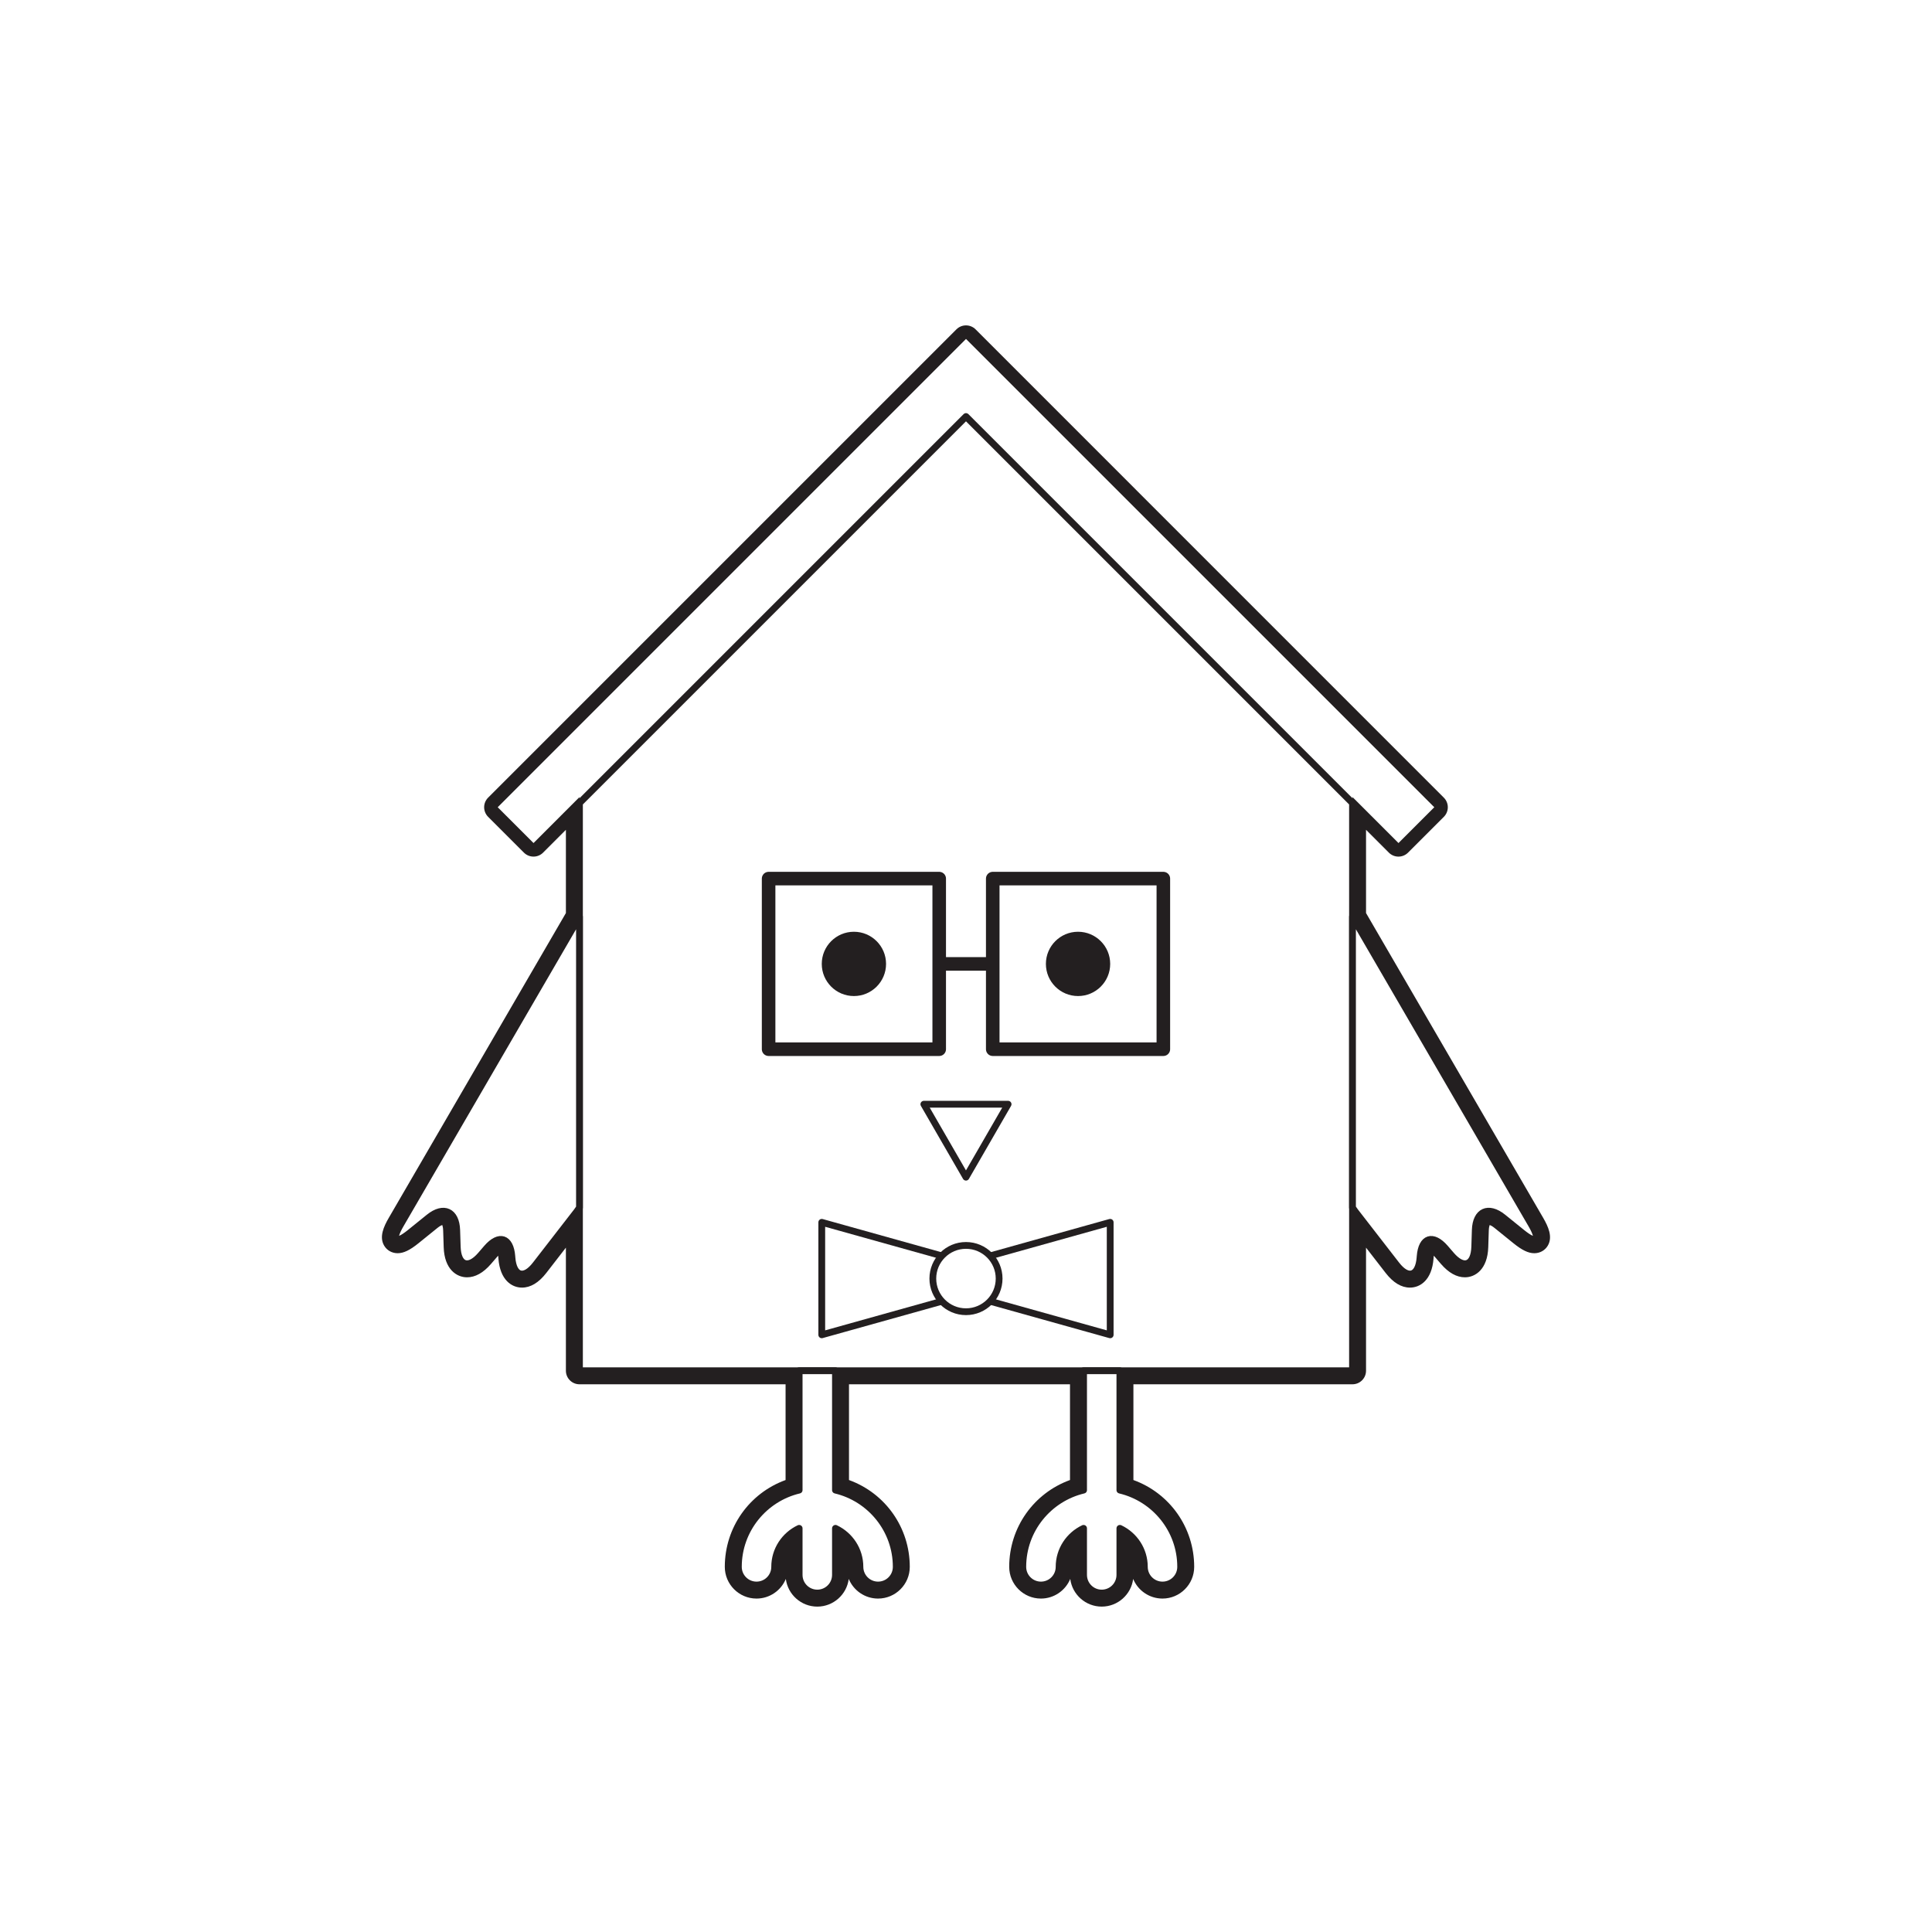 <?xml version="1.0" encoding="utf-8"?>
<!-- Generator: Adobe Illustrator 16.0.0, SVG Export Plug-In . SVG Version: 6.00 Build 0)  -->
<!DOCTYPE svg PUBLIC "-//W3C//DTD SVG 1.1//EN" "http://www.w3.org/Graphics/SVG/1.1/DTD/svg11.dtd">
<svg version="1.1" xmlns="http://www.w3.org/2000/svg" xmlns:xlink="http://www.w3.org/1999/xlink" x="0px" y="0px" width="570px"
	 height="570px" viewBox="0 0 570 570" enable-background="new 0 0 570 570" xml:space="preserve">
<g id="Background">
	<rect fill="#FFFFFF" width="570" height="570"/>
</g>
<g id="Bird">
	<g>
		<path fill="#FFFFFF" d="M325.044,472c-4.056,0-7.354-3.3-7.354-7.357v-9.944c-2.019,1.965-3.222,4.692-3.222,7.574
			c0,4.055-3.3,7.354-7.355,7.354c-4.057,0-7.356-3.299-7.356-7.354c0-11.232,7.298-20.957,17.934-24.176v-31.689h-69.203v31.689
			c10.635,3.22,17.932,12.944,17.932,24.176c0,4.055-3.3,7.354-7.355,7.354s-7.355-3.299-7.355-7.354
			c0-2.882-1.202-5.609-3.221-7.574v9.943c0,4.057-3.3,7.357-7.355,7.357c-4.057,0-7.356-3.3-7.356-7.357v-9.94
			c-2.018,1.964-3.22,4.69-3.22,7.571c0,4.055-3.299,7.354-7.354,7.354c-4.057,0-7.356-3.299-7.356-7.354
			c0-11.231,7.296-20.956,17.931-24.176v-31.689h-62.812c-1.104,0-2-0.896-2-2V362.25l-9.364,12.086
			c-2.272,2.933-4.293,3.548-5.589,3.548c-1.042,0-4.481-0.484-4.964-6.709l-0.028-0.371c-0.156-2.046-0.762-3.15-1.253-3.15
			c-0.468,0-1.438,0.49-2.631,1.871l-1.782,2.069c-1.867,2.159-3.736,3.252-5.56,3.252c-1.095,0-4.686-0.501-4.887-6.95
			l-0.156-4.922c-0.027-0.854-0.249-3.639-1.974-3.639c-0.809,0-1.86,0.49-2.961,1.38l-5.601,4.524
			c-2.741,2.215-4.056,2.499-4.894,2.499c-0.963,0-1.811-0.475-2.269-1.271c-0.766-1.332-0.349-3.18,1.395-6.179l52.517-90.374
			v-29.918l-10.145,10.144c-0.391,0.391-0.902,0.586-1.414,0.586s-1.023-0.195-1.414-0.586l-10.565-10.565
			c-0.375-0.375-0.586-0.884-0.586-1.414s0.211-1.039,0.586-1.414L283.586,98.586C283.977,98.195,284.488,98,285,98
			s1.023,0.195,1.414,0.586l138.161,138.161c0.375,0.375,0.586,0.884,0.586,1.414s-0.211,1.039-0.586,1.414L414.01,250.14
			c-0.391,0.391-0.902,0.586-1.414,0.586s-1.023-0.195-1.414-0.586l-10.15-10.15v29.923l52.525,90.375
			c1.742,2.999,2.158,4.847,1.392,6.179c-0.458,0.796-1.307,1.271-2.27,1.271h-0.001c-0.839,0-2.154-0.285-4.896-2.499l-5.597-4.524
			c-1.102-0.89-2.152-1.38-2.962-1.38c-1.725,0-1.946,2.785-1.973,3.638l-0.157,4.924c-0.203,6.447-3.793,6.949-4.889,6.949
			c-1.823,0-3.692-1.094-5.555-3.25l-1.787-2.074c-1.19-1.378-2.159-1.868-2.626-1.868c-0.491,0-1.099,1.104-1.257,3.151
			l-0.028,0.368c-0.479,6.227-3.92,6.711-4.963,6.711c-1.295,0-3.316-0.615-5.589-3.548l-9.368-12.088v42.16c0,1.104-0.896,2-2,2
			H332.4v31.689c10.635,3.219,17.932,12.944,17.932,24.176c0,4.055-3.3,7.354-7.355,7.354s-7.355-3.299-7.355-7.354
			c0-2.881-1.202-5.608-3.221-7.573v9.943C332.4,468.7,329.101,472,325.044,472z"/>
		<g>
			<path fill="#231F20" d="M285,100l10.565,10.565l127.596,127.595l-10.565,10.565l-13.564-13.564v35.29l52.796,90.841
				c1.687,2.903,1.899,4.445,0.852,4.445c-0.689,0-1.924-0.668-3.642-2.055l-5.596-4.523c-1.528-1.237-2.977-1.826-4.219-1.825
				c-2.275,0-3.859,1.979-3.972,5.576l-0.157,4.923c-0.104,3.282-1.232,5.013-2.89,5.013c-1.149,0-2.552-0.833-4.041-2.557
				l-1.785-2.072c-1.493-1.728-2.933-2.562-4.142-2.562c-1.737,0-2.998,1.724-3.251,4.997l-0.028,0.369
				c-0.246,3.196-1.391,4.864-2.969,4.864c-1.163,0-2.561-0.906-4.008-2.773l-12.105-15.62c-0.286-0.369-0.567-0.775-0.844-1.193
				v48.11H330.4v35.221c10.264,2.428,17.932,11.647,17.932,22.644c0,2.957-2.397,5.354-5.355,5.354s-5.355-2.397-5.355-5.354
				c0-5.021-2.961-9.349-7.221-11.366v13.736c0,2.959-2.397,5.357-5.356,5.357c-2.958,0-5.354-2.397-5.354-5.357v-13.736
				c-4.261,2.017-7.222,6.346-7.222,11.366c0,2.957-2.397,5.354-5.355,5.354s-5.356-2.397-5.356-5.354
				c0-10.997,7.669-20.216,17.934-22.644v-35.221h-73.203v35.221c10.263,2.428,17.932,11.647,17.932,22.644
				c0,2.957-2.396,5.354-5.355,5.354c-2.958,0-5.355-2.397-5.355-5.354c0-5.021-2.96-9.349-7.221-11.366v13.736
				c0,2.959-2.398,5.357-5.355,5.357c-2.958,0-5.356-2.397-5.356-5.357V450.91c-4.259,2.017-7.22,6.343-7.22,11.364
				c0,2.957-2.397,5.354-5.354,5.354c-2.959,0-5.356-2.397-5.356-5.354c0-10.997,7.669-20.216,17.931-22.644v-35.221h-64.812v-48.11
				c-0.276,0.42-0.556,0.824-0.843,1.193l-12.103,15.62c-1.447,1.867-2.845,2.773-4.008,2.773c-1.577,0-2.723-1.667-2.97-4.864
				l-0.028-0.369c-0.25-3.273-1.509-4.997-3.247-4.997c-1.209,0-2.65,0.835-4.144,2.562l-1.785,2.072
				c-1.491,1.725-2.895,2.557-4.044,2.557c-1.656,0-2.785-1.73-2.888-5.013l-0.156-4.923c-0.114-3.597-1.696-5.576-3.973-5.576
				c-1.242,0-2.69,0.589-4.219,1.825l-5.6,4.523c-1.717,1.387-2.949,2.055-3.638,2.055c-1.045,0-0.831-1.543,0.856-4.445
				l52.787-90.84v-35.285l-13.559,13.558l-10.565-10.565L285,100 M285,96c-1.023,0-2.047,0.391-2.828,1.171L144.01,235.332
				c-0.75,0.75-1.172,1.768-1.172,2.829s0.422,2.078,1.172,2.829l10.565,10.565c0.78,0.781,1.805,1.171,2.828,1.171
				s2.048-0.391,2.828-1.171l6.73-6.73v24.551l-52.245,89.908c-1.518,2.61-2.871,5.624-1.399,8.182
				c0.819,1.423,2.315,2.273,4.001,2.273c1.759,0,3.598-0.88,6.151-2.943l5.6-4.523c0.658-0.532,1.133-0.763,1.411-0.862
				c0.106,0.275,0.242,0.784,0.269,1.627l0.156,4.923c0.205,6.558,3.838,8.886,6.886,8.886c2.431,0,4.809-1.326,7.069-3.941
				l1.79-2.078c0.114-0.131,0.222-0.25,0.323-0.355c0.019,0.146,0.035,0.308,0.049,0.484l0.028,0.37
				c0.488,6.311,3.915,8.558,6.958,8.558c2.535,0,4.947-1.455,7.17-4.323l5.783-7.465v36.312c0,2.209,1.791,4,4,4h60.812v28.248
				c-10.701,3.882-17.931,14.003-17.931,25.618c0,5.158,4.197,9.354,9.356,9.354c3.897,0,7.246-2.396,8.649-5.792
				c0.588,4.599,4.526,8.165,9.281,8.165s8.693-3.567,9.28-8.167c1.403,3.397,4.753,5.794,8.651,5.794
				c5.158,0,9.355-4.196,9.355-9.354c0-11.615-7.23-21.736-17.932-25.618v-28.248h65.203v28.247
				c-10.703,3.881-17.934,14.002-17.934,25.618c0,5.158,4.197,9.354,9.356,9.354c3.899,0,7.249-2.397,8.652-5.796
				c0.586,4.6,4.523,8.168,9.279,8.168s8.694-3.567,9.281-8.167c1.403,3.397,4.753,5.794,8.651,5.794
				c5.158,0,9.355-4.196,9.355-9.354c0-11.615-7.23-21.736-17.932-25.618v-28.247h64.631c2.209,0,4-1.791,4-4v-36.314l5.787,7.468
				c2.223,2.868,4.635,4.323,7.17,4.323c3.045,0,6.471-2.248,6.957-8.557l0.028-0.37c0.014-0.177,0.03-0.339,0.05-0.486
				c0.103,0.107,0.212,0.227,0.328,0.361l1.781,2.068c2.263,2.62,4.641,3.946,7.071,3.946c3.049,0,6.682-2.328,6.888-8.887
				l0.157-4.921c0.026-0.845,0.161-1.354,0.268-1.629c0.278,0.099,0.752,0.329,1.409,0.861l5.597,4.524
				c2.557,2.064,4.397,2.944,6.156,2.944c1.688,0,3.184-0.851,4.003-2.274c1.473-2.558,0.121-5.571-1.396-8.181l-52.254-89.909
				v-24.555l6.736,6.736c0.781,0.781,1.805,1.171,2.828,1.171s2.047-0.391,2.828-1.171l10.565-10.565
				c0.751-0.75,1.172-1.768,1.172-2.829s-0.421-2.078-1.172-2.829L298.394,107.737l-10.565-10.565C287.047,96.391,286.023,96,285,96
				L285,96z"/>
		</g>
	</g>
	<polygon fill="#FFFFFF" stroke="#231F20" stroke-width="2" stroke-linejoin="round" stroke-miterlimit="10" points="
		170.962,404.408 399.031,404.408 399.031,236.924 284.997,122.889 170.962,236.924 	"/>
	<path fill="#FFFFFF" stroke="#231F20" stroke-width="2" stroke-linejoin="round" stroke-miterlimit="10" d="M170.962,270.453
		l-52.787,90.84c-2.797,4.812-1.546,5.886,2.781,2.391l5.6-4.523c4.331-3.503,8.016-1.809,8.191,3.75l0.156,4.923
		c0.174,5.559,3.291,6.666,6.932,2.456l1.785-2.072c3.64-4.21,6.967-3.117,7.391,2.435l0.028,0.369
		c0.43,5.552,3.567,6.492,6.978,2.091l12.103-15.62c0.287-0.369,0.566-0.773,0.843-1.193V270.453z"/>
	<path fill="#FFFFFF" stroke="#231F20" stroke-width="2" stroke-linejoin="round" stroke-miterlimit="10" d="M451.827,361.293
		l-52.796-90.841v85.846c0.276,0.418,0.558,0.824,0.844,1.193l12.105,15.62c3.41,4.401,6.549,3.461,6.977-2.091l0.028-0.369
		c0.43-5.552,3.755-6.645,7.393-2.435l1.785,2.072c3.637,4.21,6.756,3.104,6.931-2.456l0.157-4.923
		c0.174-5.559,3.86-7.253,8.19-3.75l5.596,4.523C453.367,367.179,454.623,366.104,451.827,361.293z"/>
	<path fill="#FFFFFF" stroke="#231F20" stroke-width="2" stroke-linejoin="round" stroke-miterlimit="10" d="M330.4,439.629v-35.221
		h-10.711v35.221c-10.265,2.428-17.934,11.647-17.934,22.644c0,2.957,2.398,5.354,5.356,5.354s5.355-2.397,5.355-5.354
		c0-5.021,2.961-9.349,7.222-11.366v13.736c0,2.959,2.396,5.357,5.354,5.357c2.959,0,5.356-2.397,5.356-5.357v-13.736
		c4.26,2.017,7.221,6.346,7.221,11.366c0,2.957,2.397,5.354,5.355,5.354s5.355-2.397,5.355-5.354
		C348.332,451.276,340.664,442.058,330.4,439.629z"/>
	<path fill="#FFFFFF" stroke="#231F20" stroke-width="2" stroke-linejoin="round" stroke-miterlimit="10" d="M246.486,439.629
		v-35.221h-10.712v35.221c-10.262,2.428-17.931,11.647-17.931,22.644c0,2.957,2.397,5.354,5.356,5.354
		c2.957,0,5.354-2.397,5.354-5.354c0-5.021,2.961-9.347,7.22-11.364v13.733c0,2.959,2.398,5.357,5.356,5.357
		c2.957,0,5.355-2.397,5.355-5.357v-13.736c4.261,2.017,7.221,6.346,7.221,11.366c0,2.957,2.397,5.354,5.355,5.354
		c2.959,0,5.355-2.397,5.355-5.354C264.418,451.276,256.749,442.058,246.486,439.629z"/>
	
		<rect x="226.763" y="259.216" fill="none" stroke="#231F20" stroke-width="4" stroke-linejoin="round" stroke-miterlimit="10" width="50.334" height="50.332"/>
	
		<rect x="292.89" y="259.216" fill="none" stroke="#231F20" stroke-width="4" stroke-linejoin="round" stroke-miterlimit="10" width="50.333" height="50.332"/>
	<line fill="none" stroke="#231F20" stroke-width="4" stroke-miterlimit="10" x1="277.097" y1="284.381" x2="292.89" y2="284.381"/>
	<g>
		<circle fill="#231F20" cx="251.93" cy="284.381" r="9.484"/>
		<circle fill="#231F20" cx="318.056" cy="284.381" r="9.484"/>
	</g>
	<polygon fill="#FFFFFF" stroke="#231F20" stroke-width="2" stroke-linejoin="round" stroke-miterlimit="10" points="
		297.422,325.781 284.993,347.307 272.564,325.781 	"/>
	<g>
		<polygon fill="#FFFFFF" stroke="#231F20" stroke-width="2" stroke-linejoin="round" stroke-miterlimit="10" points="
			327.54,393.815 284.993,381.924 242.446,393.815 242.446,360.62 284.993,372.511 327.54,360.62 		"/>
		
			<circle fill="#FFFFFF" stroke="#231F20" stroke-width="2" stroke-linejoin="round" stroke-miterlimit="10" cx="284.993" cy="377.217" r="9.78"/>
	</g>
</g>
</svg>
